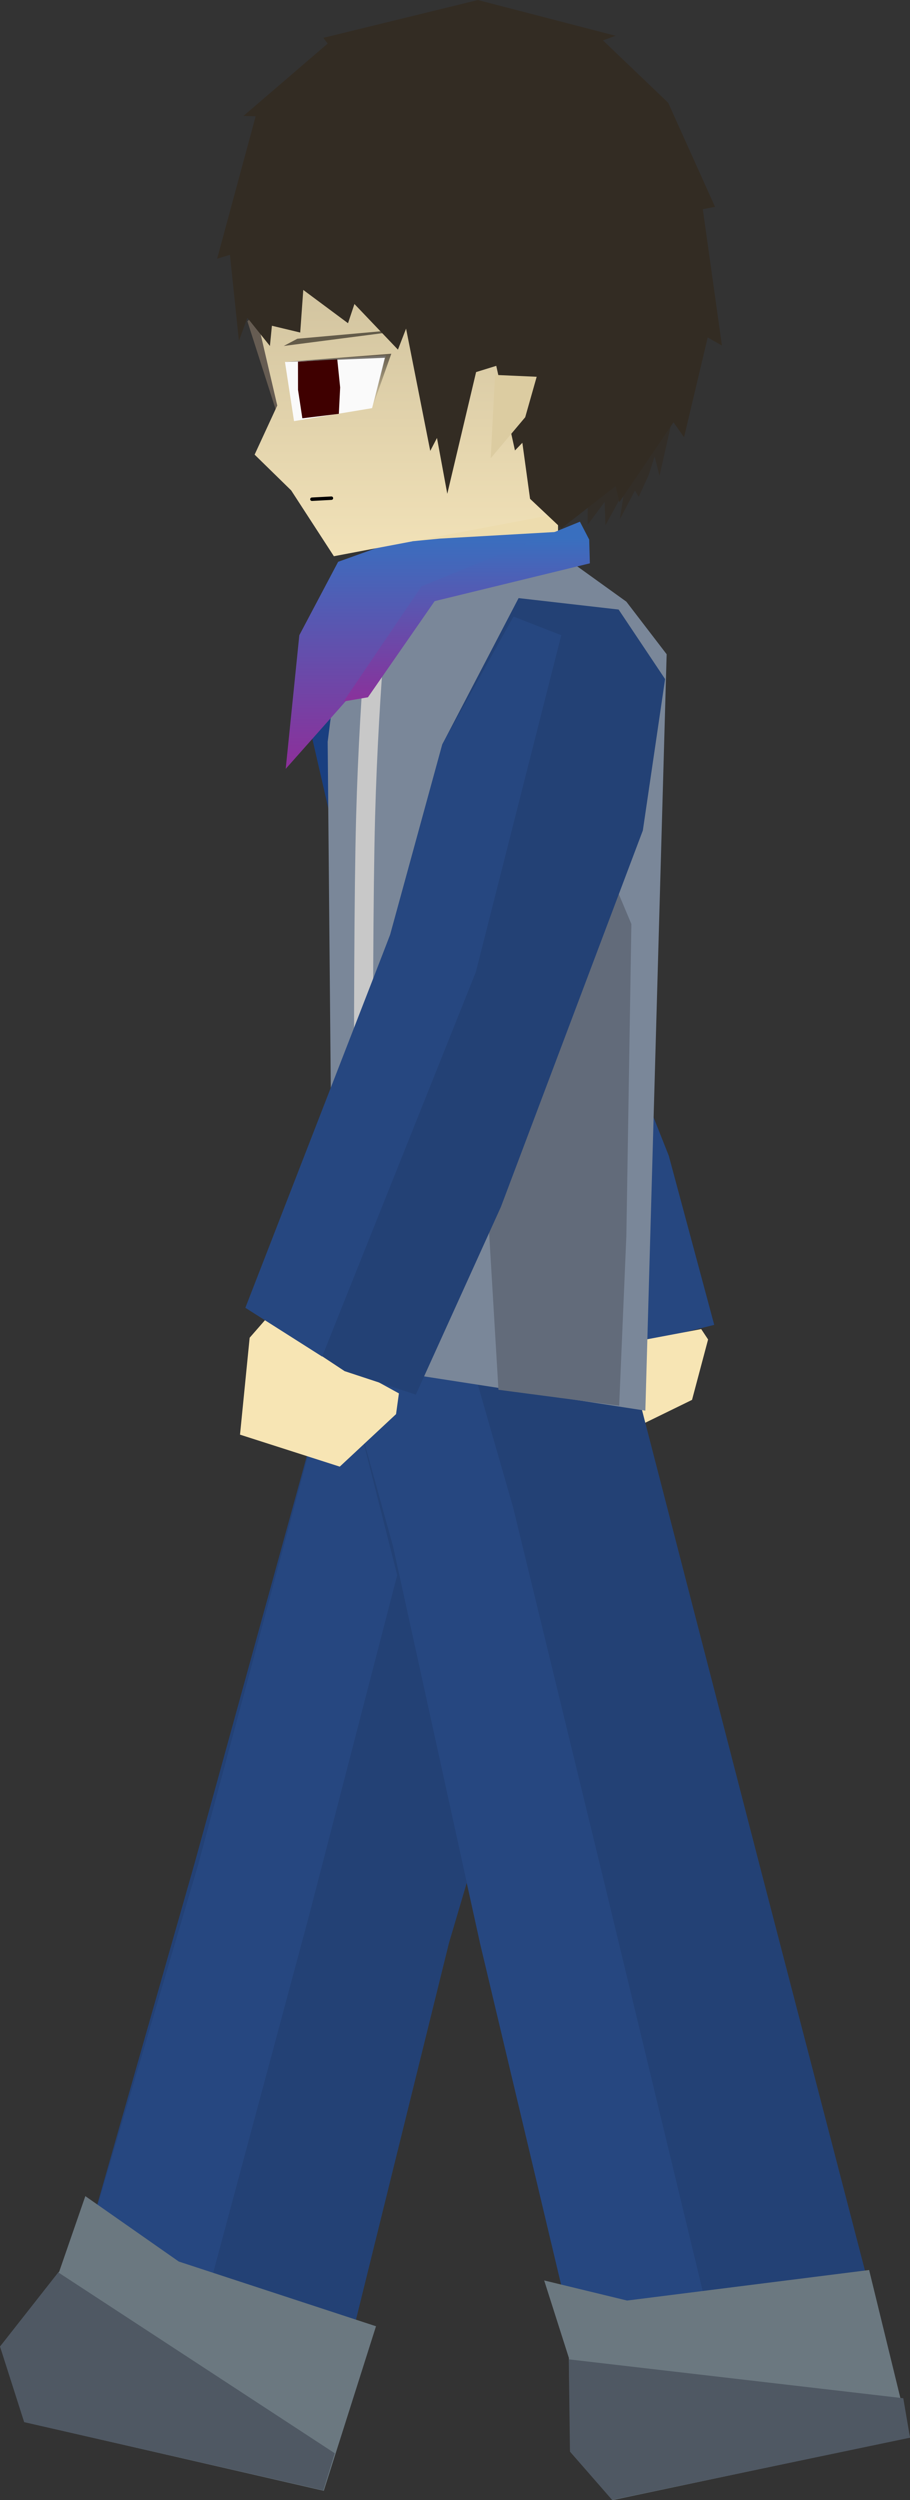 <svg version="1.1" xmlns="http://www.w3.org/2000/svg" xmlns:xlink="http://www.w3.org/1999/xlink" width="39.575" height="108.631" viewBox="0,0,39.575,108.631"><rect x="0" y="0" width="39.575" height="108.631" fill="#333333" stroke="none"/><defs><linearGradient x1="235.951" y1="92.32" x2="235.951" y2="102.677" gradientUnits="userSpaceOnUse" id="color-1"><stop offset="0" stop-color="#396fbf"/><stop offset="1" stop-color="#8e2e99"/></linearGradient><linearGradient x1="237.998" y1="92.494" x2="237.998" y2="99.963" gradientUnits="userSpaceOnUse" id="color-2"><stop offset="0" stop-color="#396fbf"/><stop offset="1" stop-color="#8e2e99"/></linearGradient><linearGradient x1="239.048" y1="70.488" x2="239.048" y2="93.281" gradientUnits="userSpaceOnUse" id="color-3"><stop offset="0" stop-color="#b3a788"/><stop offset="1" stop-color="#f2e2b8"/></linearGradient><linearGradient x1="233.341" y1="84.482" x2="233.341" y2="86.747" gradientUnits="userSpaceOnUse" id="color-4"><stop offset="0" stop-color="#332c23" stop-opacity="0.702"/><stop offset="1" stop-color="#332c23" stop-opacity="0"/></linearGradient></defs><g transform="translate(-218.635,-69.113)"><g data-paper-data="{&quot;isPaintingLayer&quot;:true}" fill-rule="nonzero" stroke-linejoin="miter" stroke-miterlimit="10" stroke-dasharray="" stroke-dashoffset="0" style="mix-blend-mode: normal"><g data-paper-data="{&quot;index&quot;:null}" stroke="#113c86" stroke-width="0" stroke-linecap="round"><path d="M236.133,95.099l5.08,7.834l6.505,16.398l1.976,7.346l-3.08,0.764l-4.081,0.284l-5.076,-12.338l-4.254,-9.892l-1.222,-5.311z" fill="#193f80"/><path d="M232.176,96.105l3.753,-1.69l5.284,8.519l6.505,16.398l1.976,7.346l-3.08,0.764l-2.32,-7.1l-6.392,-15.931z" fill="#264780"/><path d="M249.13,126.862l0.299,0.451l-0.698,2.625l-3.477,1.698l-1.979,-3.219l0.136,-0.478z" data-paper-data="{&quot;index&quot;:null}" fill="#f7e5b4"/></g><g data-paper-data="{&quot;index&quot;:null}" stroke="#113c86" stroke-width="0" stroke-linecap="round"><path d="M233.803,125.769l11.42,3.887l-7.062,23.879l-5.751,23.273l-12.28,-2.82l-0.904,-2.65l2.838,-3.632l5.021,-17.59z" data-paper-data="{&quot;index&quot;:null}" fill="#234175"/><path d="M233.803,125.769l4.731,1.653l-6.464,24.945l-4.584,17.065l-1.695,5.856l-5.661,-1.3l-0.904,-2.65l2.838,-3.632l5.184,-17.553z" data-paper-data="{&quot;index&quot;:null}" fill="#264780"/><path d="M226.409,167.377l8.578,2.812l-2.271,7.15l-12.968,-2.978l-1.105,-3.291l2.569,-3.261l1.134,-3.274z" fill="#6b7880"/><path d="M233.194,175.708l-0.496,1.613l-13.012,-2.966l-1.05,-3.283l2.533,-3.223z" fill="#4f5863"/></g><g data-paper-data="{&quot;index&quot;:null}" stroke="#113c86" stroke-width="0" stroke-linecap="round"><path d="M251.666,150.145l4.686,18.01l1.701,6.641l-12.426,2.626l-1.771,-1.811l-0.098,-4.206l-4.237,-17.822l-3.11,-14.051l-2.427,-9.551l11.359,-4.29z" fill="#234175"/><path d="M240.953,134.623l4.046,16.642l4.503,18.669l1.747,6.301l-5.622,1.188l-1.771,-1.811l-0.098,-4.206l-4.237,-17.822l-3.786,-17.253l-1.75,-6.349l0.583,-2.313l4.506,0.418z" fill="#264780"/><path d="M245.906,169.072l10.526,-1.327l1.776,7.266l-12.93,2.732l-1.829,-2.082l-0.075,-4.099l-1.073,-3.363z" fill="#6b7880"/><path d="M257.918,173.317l0.293,1.714l-12.956,2.704l-1.833,-2.103l-0.051,-4.005z" fill="#4f5863"/></g><path d="M232.885,101.346l0.951,-7.494l8.325,-1.265l3.714,2.669l1.752,2.284l-0.926,32.866l-13.573,-2.1z" data-paper-data="{&quot;index&quot;:null}" fill="#7a8799" stroke="#113c86" stroke-width="0" stroke-linecap="round"/><path d="M239.808,111.273l2.984,-9.848l3.301,7.836l-0.218,13.547l-0.313,7.383l-5.25,-0.692l-0.426,-7.165z" data-paper-data="{&quot;index&quot;:null}" fill="#626b7a" stroke="#113c86" stroke-width="0" stroke-linecap="round"/><path d="" fill="#340000" stroke="none" stroke-width="0" stroke-linecap="round"/><path d="" fill="#340000" stroke="none" stroke-width="0" stroke-linecap="round"/><path d="M234.07,128.34c0,0 -0.118,-17.314 0.051,-23.679c0.157,-5.917 0.695,-10.777 0.695,-10.777h0.825c0,0 -0.537,4.851 -0.695,10.766c-0.169,6.367 -0.051,23.809 -0.051,23.809z" data-paper-data="{&quot;index&quot;:null}" fill="#c8c8c8" stroke="none" stroke-width="0" stroke-linecap="butt"/><g data-paper-data="{&quot;index&quot;:null}" stroke="#113c86" stroke-width="0" stroke-linecap="round"><path d="M235.983,129.656l-0.124,0.901l-2.448,2.282l-4.338,-1.39l0.419,-4.211l0.674,-0.771z" data-paper-data="{&quot;index&quot;:null}" fill="#f7e5b4"/><path d="M241.188,95.101l4.35,0.497l2.021,3.021l-0.967,6.577l-6.174,16.359l-3.699,8.155l-3.096,-1.02l-4.164,-2.751l6.145,-16.215l2.267,-8.27z" data-paper-data="{&quot;index&quot;:null}" fill="#234175"/><path d="M240.966,95.903l2.078,0.81l-3.715,14.633l-6.684,16.711l-3.34,-2.12l6.3,-16.214l2.267,-8.27z" data-paper-data="{&quot;index&quot;:null}" fill="#264780"/></g><path d="M248.348,82.971l-0.407,4.054l-0.624,2.762l-0.212,-0.837l-0.264,0.813l-0.429,0.938l-0.165,-0.272l-0.655,1.245l0.191,-1.231l-0.817,1.49l-0.037,-1.008l-0.737,0.987l0.019,-4.993z" data-paper-data="{&quot;index&quot;:null}" fill-opacity="0.651" fill="#332c23" stroke="#000000" stroke-width="0" stroke-linecap="round"/><path d="M236.618,94.878v-3.854h6.285v2.625z" fill="#eddcae" stroke="#000000" stroke-width="0" stroke-linecap="butt"/><g stroke="#000000" stroke-width="0" stroke-linecap="round"><path d="M237.65,95.065l-4.319,4.898l-2.271,2.557l0.592,-5.806l1.688,-3.19l2.214,-0.795l2.214,-0.214l5.865,-0.335z" fill="url(#color-1)"/><path d="M244.259,92.559l0.028,1.031l-6.75,1.643l-2.9,4.177l-1.059,0.182l3.388,-5.004l6.89,-2.807z" fill="url(#color-2)"/></g><path d="M235.757,87.206l-5.108,-0.222l-1.255,-3.912l3.178,-2.913z" fill="#665c52" stroke="#000000" stroke-width="0" stroke-linecap="round"/><path d="M242.829,71.313l3.171,2.064l2.155,3.257l0.54,6.436l-2.385,5.123l-3.784,3.312l-9.371,1.776l-1.857,-2.86l-1.59,-1.554l0.985,-2.134l-1.293,-5.544l1.039,-5.72l2.573,-3.344l5.086,-1.637z" data-paper-data="{&quot;index&quot;:null}" fill="url(#color-3)" stroke="#000000" stroke-width="0" stroke-linecap="round"/><path d="M232.2,90.804l0.848,-0.045" fill="none" stroke="#000000" stroke-width="0.15" stroke-linecap="round"/><path d="M231.567,83.831l3.613,-0.322l0.689,0.003l-4.894,0.633z" fill-opacity="0.702" fill="#332c23" stroke="none" stroke-width="0" stroke-linecap="round"/><path d="M231.028,84.84l4.396,-0.284l-0.608,2.291l-3.394,0.564z" fill="#fafafa" stroke="none" stroke-width="0" stroke-linecap="round"/><path d="M231.596,86.051l-0.002,-1.224l1.708,-0.107l0.126,1.227l-0.058,1.147l-1.586,0.193z" data-paper-data="{&quot;index&quot;:null}" fill="#3f0000" stroke="none" stroke-width="0" stroke-linecap="round"/><path d="M241.687,90.787l-0.335,-2.435l-0.322,0.334l-0.813,-3.677l-0.877,0.271l-1.253,5.289l-0.448,-2.426l-0.293,0.562l-1.051,-5.314l-0.354,0.914l-1.892,-1.983l-0.279,0.835l-1.946,-1.446l-0.133,1.851l-1.231,-0.295l-0.086,0.879l-0.982,-1.225l-0.366,1.001l-0.391,-3.737l-0.557,0.169l1.675,-6.187l-0.529,-0.017l3.661,-3.143l-0.187,-0.25l6.72,-1.643l5.991,1.554l-0.552,0.199l2.837,2.712l2.037,4.521l-0.532,0.102l0.832,5.925l-0.619,-0.35l-1.028,4.333l-0.46,-0.648l-2.354,3.471l-0.161,-0.701l-2.358,1.839z" fill="#332c23" stroke="#000000" stroke-width="0" stroke-linecap="round"/><path d="M240.165,85.403l1.81,0.081l-0.499,1.758l-1.501,1.782z" fill="#dccca1" stroke="#000000" stroke-width="0" stroke-linecap="round"/><path d="M235.653,84.482l-0.837,2.365l0.556,-2.188l-4.345,0.181z" fill="url(#color-4)" stroke="none" stroke-width="0" stroke-linecap="round"/></g></g></svg>
